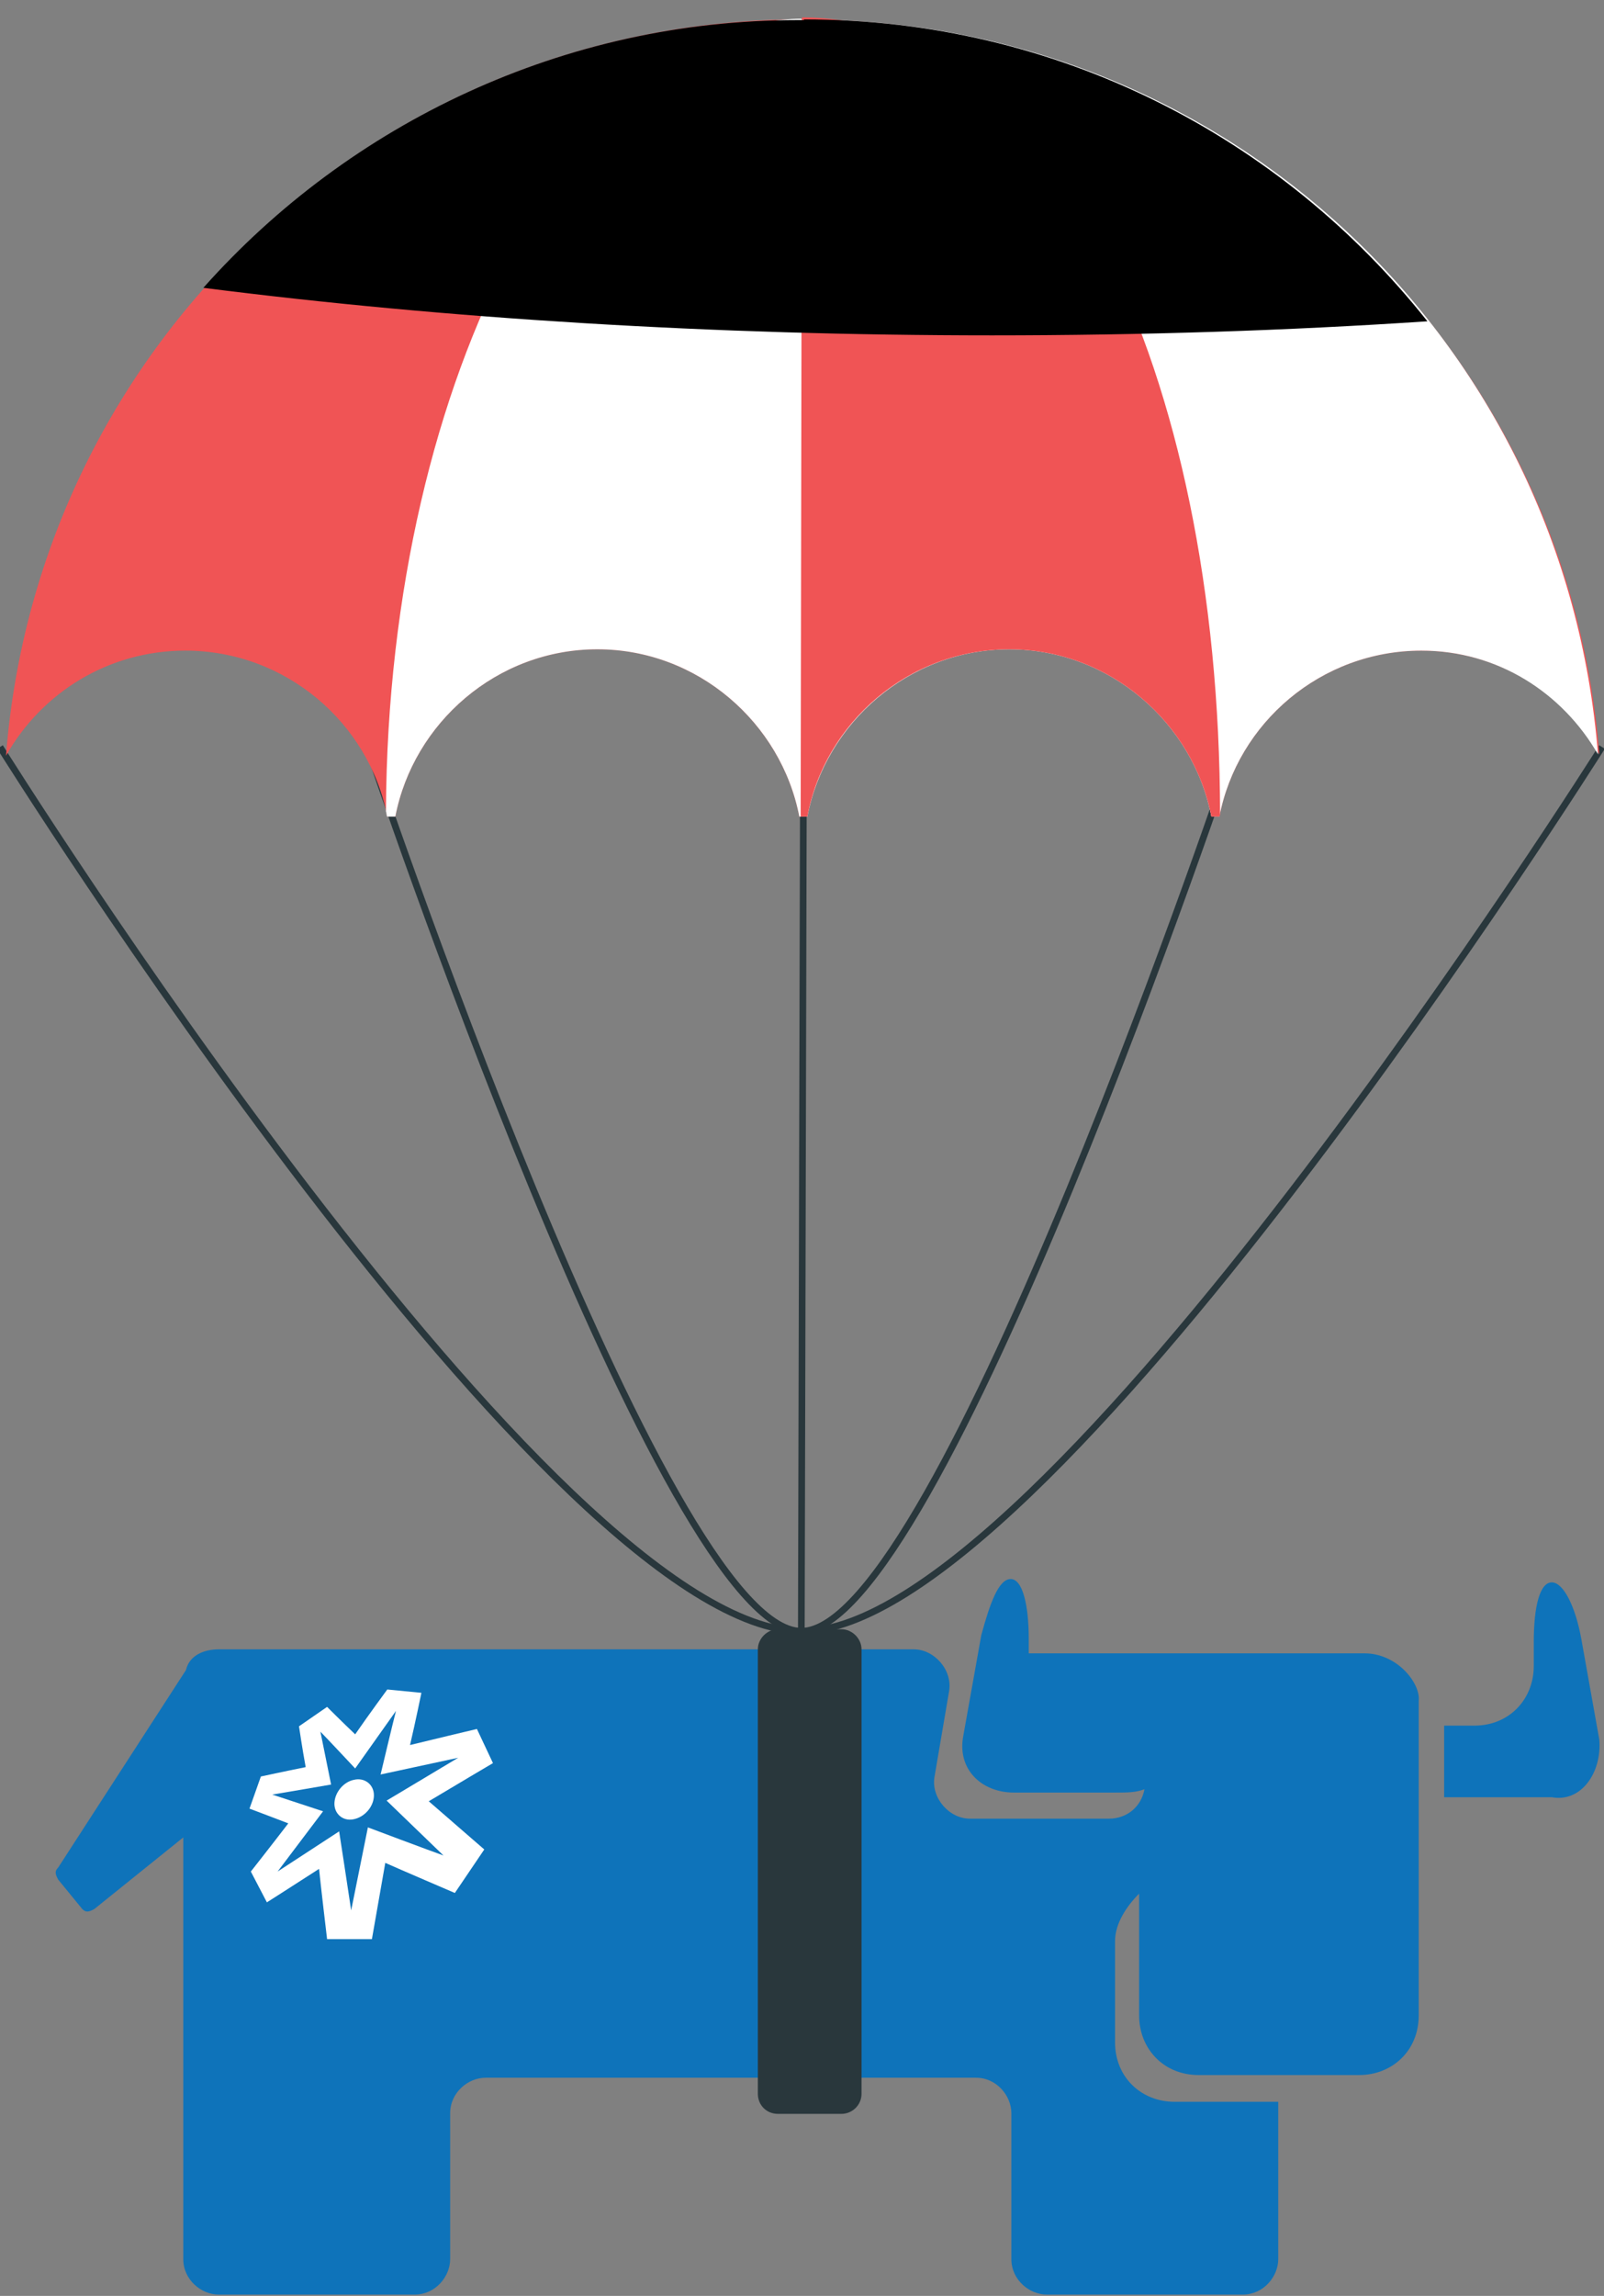 <?xml version="1.0" encoding="utf-8"?>
<!-- Generator: Adobe Illustrator 22.0.0, SVG Export Plug-In . SVG Version: 6.00 Build 0)  -->
<svg version="1.1" id="Layer_1" xmlns="http://www.w3.org/2000/svg" xmlns:xlink="http://www.w3.org/1999/xlink" x="0px" y="0px"
	 viewBox="0 0 239.8 343" style="enable-background:new 0 0 239.8 343;" xml:space="preserve">
<rect x="0" y="0" width="239.8" height="343" fill="#808080" stroke="none"/>
<style type="text/css">
	.st0{fill:#0E73BA;}
	.st1{fill:none;stroke:#29373C;stroke-miterlimit:10;}
	.st2{fill:#29373C;}
	.st3{fill:#F05455;}
	.st4{fill:#FFFFFF;}
</style>
<g id="Layer_1_1_">
	<path id="surface1_1_" class="st0" d="M239.1,259.9l-2.7-15.1c-0.9-4.9-2.7-8.4-4.4-8.4c-1.8,0-2.7,3.6-2.7,8.9v3.6
		c0,4.9-3.6,8.9-8.9,8.9h-3.6c-0.5,0-0.5,0-0.9,0v10.7c0.5,0,0.5,0,0.9,0H232C236.4,269.3,239.5,264.8,239.1,259.9 M204,247h-24
		h-0.9h-24.4c-0.5,0-0.5,0-0.9,0v-2.2c0-4.9-0.9-8.9-2.7-8.9s-3.1,3.6-4.4,8.4l-2.7,15.1c-0.9,4.9,2.7,8.4,7.6,8.4h15.1
		c1.8,0,3.1,0,4.4-0.5c-0.5,2.7-2.7,4.4-5.3,4.4H145c-3.1,0-5.8-3.1-5.3-6.2l2.2-12.9c0.5-3.1-2.2-6.2-5.3-6.2H32.7
		c-2.2,0-4.4,0.9-4.9,3.1L8.7,279c-0.5,0.5-0.5,0.9,0,1.8l3.6,4.4c0.5,0.5,0.9,0.5,1.8,0l13.3-10.7v63c0,3.1,2.7,5.3,5.3,5.3H62
		c3.1,0,5.3-2.7,5.3-5.3v-21.8c0-3.1,2.7-5.3,5.3-5.3h73.3c3.1,0,5.3,2.7,5.3,5.3v21.8c0,3.1,2.7,5.3,5.3,5.3h29.3
		c3.1,0,5.3-2.7,5.3-5.3V314h-15.5c-4.9,0-8.9-3.6-8.9-8.9V290c0-2.7,1.8-5.3,3.6-7.1v18.2c0,4.9,3.6,8.9,8.9,8.9h24
		c4.9,0,8.9-3.6,8.9-8.9v-47C212.4,251.5,208.9,247,204,247"/>
	<path class="st1" d="M239.5,111.6c0,0-83.2,132.1-119.6,132.1C82.6,243.6,0,111.6,0,111.6"/>
	<path class="st1" d="M184.6,111.6c0,0-44.2,132.1-64.8,132.1C99.3,243.7,55,111.6,55,111.6"/>
	<line class="st1" x1="120.1" y1="120.6" x2="119.8" y2="243.6"/>
	<g>
		<path class="st2" d="M116.3,243.4h9.5c1.6,0,3,1.4,3,3v66.4c0,1.7-1.4,3-3,3h-9.5c-1.7,0-3-1.3-3-3v-66.4
			C113.3,244.8,114.7,243.4,116.3,243.4z"/>
	</g>
	<path class="st3" d="M27.7,97.2c15,0,27.5,10.8,30.2,24.8h1.2c2.7-14,15.2-25,30.2-25s27.5,11,30.2,25h1.2c2.7-14,15.2-25,30.2-25
		s27.5,11,30.2,25h1.2c2.7-14,15.2-24.8,30.2-24.8c11.4,0,21.3,6.3,26.6,15.5C234.2,50.9,182.8,2.9,120,2.9S5.7,51,0.9,112.9
		C6.2,103.5,16.2,97.2,27.7,97.2z"/>
	<g>
		<path class="st4" d="M57.7,121.2c0.1,0.3,0.1,0.8,0.2,0.8h1.2c2.7-14,15.2-25,30.2-25s27.5,11,30.2,25h1.2c2.7-14,15.2-25,30.2-25
			s27.5,11,30.2,25h1.2c2.7-14,15.2-24.8,30.2-24.8c11.4,0,21.1,6.3,26.4,15.5C234,50.9,183.3,2.9,120.3,2.9l0,0
			c-1,0-0.3-0.1-0.4-0.1C87.1,2.9,58,55.5,57.7,121.2z"/>
		<path class="st4" d="M120.1,2.9L120.1,2.9L120.1,2.9z"/>
	</g>
	<path class="st3" d="M150.9,97c15,0,27.5,11,30.2,25h1.2c0,0,0.1-0.2,0.1-0.4c-0.1-66-25-119-62.5-119L119.7,122h1
		C123.3,108,135.8,97,150.9,97z"/>
	<g>
		<path d="M213.4,48c-21.8-27.5-55.2-45.1-93.2-45.1V3h0.2c-0.1,0-0.2,0-0.3,0c0,0,0,0,0.1,0h-0.1H120h-0.4h-0.4l0,0
			C84.3,3,52.3,18.4,30.4,43c36.2,4.6,76,7.1,117.9,7.1C170.7,50.1,192.5,49.4,213.4,48z"/>
	</g>
</g>
<g id="clouds">
</g>
<g id="plane">
</g>
<g>
	<path class="st4" d="M71.3,258.3c0,0-8,1.9-10,2.4c0.8-3.4,1.7-7.8,1.7-7.8l-5.1-0.5c0,0-2.8,3.8-4.8,6.7c-1.9-1.8-4.2-4.1-4.2-4.1
		l-4.2,2.9c0,0,0.5,3.4,1,6.1c-3,0.6-6.7,1.4-6.7,1.4l-1.7,4.8c0,0,3.2,1.2,5.8,2.2c-2.3,3-5.6,7.2-5.6,7.2l2.4,4.6
		c0,0,4.4-2.8,7.8-5c0.2,2.1,1.2,10.5,1.2,10.5l6.7,0c0,0,1.6-9.1,2-11.4c2,0.9,10.4,4.5,10.4,4.5l4.4-6.5c0,0-6.7-5.8-8.3-7.2
		c4-2.4,9.6-5.7,9.6-5.7L71.3,258.3z M68.5,262.6L57.8,269l8.5,8.2C64.3,276.5,55,273,55,273l-2.5,12.4c-0.3-2.1-1.8-11.8-1.8-11.8
		l-9.2,6c2.2-2.9,6.8-9,6.8-9l-7.6-2.5c1.3-0.2,8.8-1.5,8.8-1.5l-1.6-7.9c0.8,0.8,5.2,5.5,5.2,5.5l6.1-8.6c-0.4,1.5-2.3,9.5-2.3,9.5
		L68.5,262.6z"/>
	<path class="st4" d="M50,269.3c-0.1,1.6,1.2,2.8,2.8,2.5c1.7-0.3,3.1-1.9,3.1-3.6c0-1.6-1.4-2.7-3-2.3
		C51.4,266.2,50.1,267.7,50,269.3"/>
</g>
</svg>
